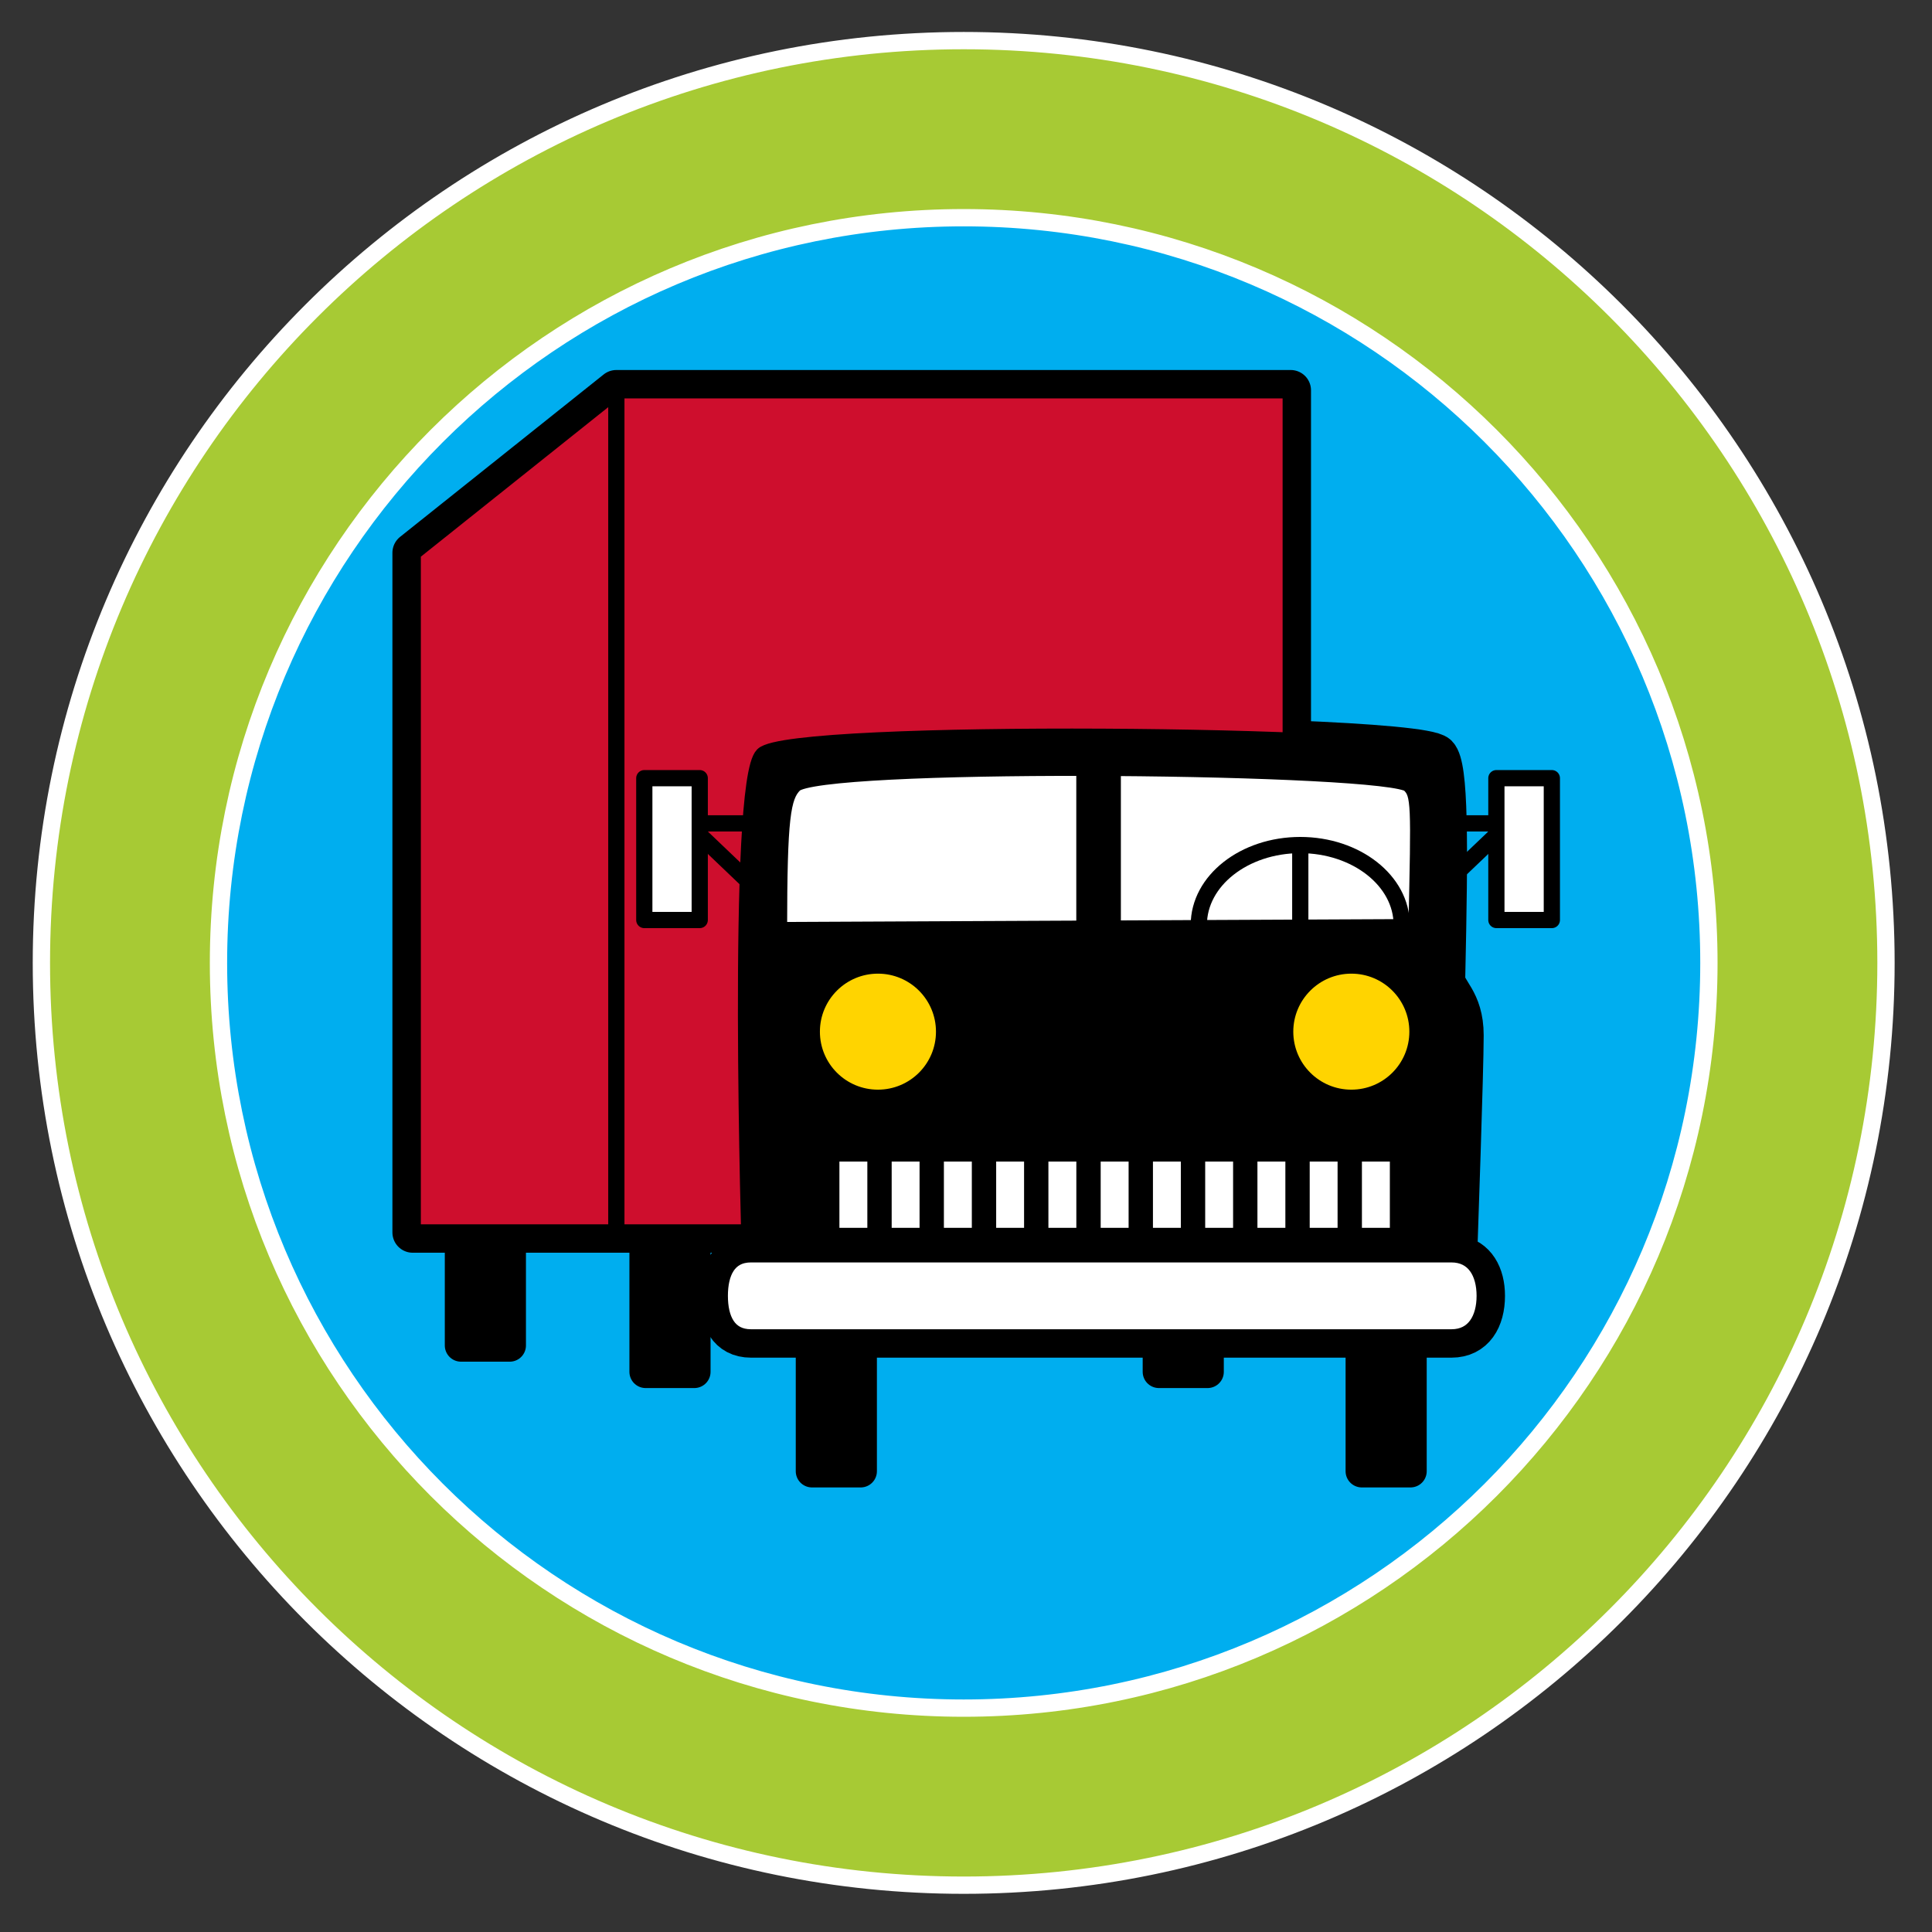 <?xml version="1.0" encoding="iso-8859-1"?>
<!-- Generator: Adobe Illustrator 23.0.6, SVG Export Plug-In . SVG Version: 6.00 Build 0)  -->
<svg version="1.1" id="Layer_3" xmlns="http://www.w3.org/2000/svg" xmlns:xlink="http://www.w3.org/1999/xlink" x="0px" y="0px"
	 viewBox="0 0 71.928 71.928" style="enable-background:new 0 0 71.928 71.928;" xml:space="preserve">
<rect x="0" y="0" width="71.928" height="71.928" fill="#333333" stroke="none"/>
<path style="fill:#00AEEF;" d="M66.586,35.48c0,17.155-13.907,31.062-31.062,31.062S4.462,52.635,4.462,35.48
	c0-17.154,13.907-31.061,31.061-31.061S66.586,18.326,66.586,35.48z"/>
<path style="fill:#FFFFFF;stroke:#000000;stroke-width:1.511;stroke-linecap:round;stroke-linejoin:round;" d="M54.241,46.743
	c0.018-0.536,0.241-6.918,0.241-8.196c0-1.335-0.697-1.633-0.687-2.123c0.11-5.044,0.125-7.902-0.285-8.312
	c-0.234-0.233-2.443-0.418-5.457-0.537V14.531H22.946l-7.581,6.048v25.304h12.528c0.011,0.41,0.019,0.694,0.023,0.824
	c-0.815,0.028-1.118,0.7-1.118,1.537c0,0.854,0.309,1.546,1.163,1.546h26.074c0.854,0,1.24-0.691,1.24-1.546
	C55.275,47.468,54.938,46.853,54.241,46.743z"/>
<rect x="24.037" y="45.03" style="stroke:#000000;stroke-width:1.208;stroke-linecap:round;stroke-linejoin:round;" width="1.813" height="6.043"/>
<rect x="43.146" y="45.03" style="stroke:#000000;stroke-width:1.208;stroke-linecap:round;stroke-linejoin:round;" width="1.812" height="6.043"/>
<rect x="17.164" y="44.048" style="stroke:#000000;stroke-width:1.208;stroke-linecap:round;stroke-linejoin:round;" width="1.813" height="6.043"/>
<rect x="22.946" y="14.531" style="fill:#CE0E2D;stroke:#000000;stroke-width:0.604;stroke-linecap:round;stroke-linejoin:round;" width="25.107" height="31.352"/>
<polygon style="fill:#CE0E2D;stroke:#000000;stroke-width:0.604;stroke-linecap:round;stroke-linejoin:round;" points="
	15.366,45.883 22.946,45.883 22.946,14.531 15.366,20.58 "/>
<path style="stroke:#000000;stroke-width:0.604;stroke-linecap:round;stroke-linejoin:round;" d="M53.795,36.424
	c-0.011,0.49,0.687,0.788,0.687,2.123c0,1.335-0.243,8.248-0.243,8.248h-26.32c0,0-0.546-17.652,0.485-18.683
	c1.031-1.031,24.318-0.789,25.106,0C53.92,28.521,53.905,31.379,53.795,36.424z"/>
<path style="fill:#FFFFFF;stroke:#000000;stroke-width:0.604;stroke-linecap:round;stroke-linejoin:round;" d="M29.002,34.628
	l11.37-0.053v-5.991c-5.265-0.008-10.348,0.176-10.796,0.625C29.127,29.657,29.006,30.417,29.002,34.628z M52.478,29.209
	c-0.353-0.353-5.641-0.585-11.05-0.62v5.981l11.31-0.052C52.838,29.916,52.852,29.583,52.478,29.209z"/>
<path style="fill:#FFD400;" d="M34.846,38.409c0,1.194-0.967,2.159-2.161,2.159c-1.193,0-2.16-0.965-2.16-2.159
	c0-1.192,0.966-2.16,2.16-2.16C33.879,36.248,34.846,37.216,34.846,38.409z"/>
<path style="fill:#FFD400;" d="M52.47,38.409c0,1.194-0.966,2.159-2.16,2.159c-1.193,0-2.161-0.965-2.161-2.159
	c0-1.192,0.968-2.16,2.161-2.16C51.503,36.248,52.47,37.216,52.47,38.409z"/>
<polyline style="fill:none;stroke:#000000;stroke-width:0.604;stroke-linecap:round;stroke-linejoin:round;" points="
	27.864,30.654 25.598,30.654 27.814,32.769 "/>
<rect x="23.987" y="28.971" style="fill:#FFFFFF;stroke:#000000;stroke-width:0.604;stroke-linecap:round;stroke-linejoin:round;" width="2.064" height="5.281"/>
<polyline style="fill:none;stroke:#000000;stroke-width:0.604;stroke-linecap:round;stroke-linejoin:round;" points="
	53.898,30.654 56.164,30.654 53.947,32.769 "/>
<rect x="55.71" y="28.971" style="fill:#FFFFFF;stroke:#000000;stroke-width:0.604;stroke-linecap:round;stroke-linejoin:round;" width="2.065" height="5.281"/>
<rect x="30.798" y="43.094" style="fill:#FFFFFF;stroke:#000000;stroke-width:0.302;stroke-linecap:round;stroke-linejoin:round;" width="21.399" height="2.769"/>
<path style="fill:none;stroke:#000000;stroke-width:0.604;stroke-linejoin:round;" d="M44.632,34.431c0-1.64,1.691-2.97,3.776-2.97
	c2.085,0,3.777,1.33,3.777,2.97"/>
<line style="fill:none;stroke:#000000;stroke-width:0.604;stroke-linejoin:round;" x1="48.409" y1="31.46" x2="48.409" y2="34.33"/>
<rect x="30.23" y="48.731" style="stroke:#000000;stroke-width:1.208;stroke-linecap:round;stroke-linejoin:round;" width="1.813" height="6.042"/>
<rect x="50.7" y="48.731" style="stroke:#000000;stroke-width:1.208;stroke-linecap:round;stroke-linejoin:round;" width="1.812" height="6.042"/>
<path style="fill:#FFFFFF;stroke:#000000;stroke-width:0.604;stroke-linecap:round;stroke-linejoin:round;" d="M55.275,48.244
	c0,0.854-0.386,1.546-1.24,1.546H27.961c-0.854,0-1.163-0.691-1.163-1.546l0,0c0-0.854,0.309-1.546,1.163-1.546h26.074
	C54.889,46.698,55.275,47.39,55.275,48.244L55.275,48.244z"/>
<g>
	
		<line style="fill:#FFFFFF;stroke:#000000;stroke-width:0.906;stroke-linecap:round;stroke-linejoin:round;" x1="52.197" y1="43.094" x2="52.197" y2="45.862"/>
	
		<line style="fill:#FFFFFF;stroke:#000000;stroke-width:0.906;stroke-linecap:round;stroke-linejoin:round;" x1="50.251" y1="43.094" x2="50.251" y2="45.862"/>
	
		<line style="fill:#FFFFFF;stroke:#000000;stroke-width:0.906;stroke-linecap:round;stroke-linejoin:round;" x1="48.307" y1="43.094" x2="48.307" y2="45.862"/>
	
		<line style="fill:#FFFFFF;stroke:#000000;stroke-width:0.906;stroke-linecap:round;stroke-linejoin:round;" x1="46.361" y1="43.093" x2="46.361" y2="45.862"/>
	
		<line style="fill:#FFFFFF;stroke:#000000;stroke-width:0.906;stroke-linecap:round;stroke-linejoin:round;" x1="44.416" y1="43.094" x2="44.416" y2="45.862"/>
	
		<line style="fill:#FFFFFF;stroke:#000000;stroke-width:0.906;stroke-linecap:round;stroke-linejoin:round;" x1="42.471" y1="43.094" x2="42.471" y2="45.862"/>
	
		<line style="fill:#FFFFFF;stroke:#000000;stroke-width:0.906;stroke-linecap:round;stroke-linejoin:round;" x1="40.525" y1="43.094" x2="40.525" y2="45.862"/>
	
		<line style="fill:#FFFFFF;stroke:#000000;stroke-width:0.906;stroke-linecap:round;stroke-linejoin:round;" x1="38.579" y1="43.094" x2="38.579" y2="45.862"/>
	
		<line style="fill:#FFFFFF;stroke:#000000;stroke-width:0.906;stroke-linecap:round;stroke-linejoin:round;" x1="36.634" y1="43.094" x2="36.634" y2="45.862"/>
	
		<line style="fill:#FFFFFF;stroke:#000000;stroke-width:0.906;stroke-linecap:round;stroke-linejoin:round;" x1="34.688" y1="43.094" x2="34.688" y2="45.862"/>
	
		<line style="fill:#FFFFFF;stroke:#000000;stroke-width:0.906;stroke-linecap:round;stroke-linejoin:round;" x1="32.744" y1="43.094" x2="32.744" y2="45.862"/>
	
		<line style="fill:#FFFFFF;stroke:#000000;stroke-width:0.906;stroke-linecap:round;stroke-linejoin:round;" x1="30.798" y1="45.862" x2="30.798" y2="43.094"/>
</g>
<path style="fill:#A7CA34;stroke:#FFFFFF;stroke-width:0.644;" d="M70.215,35.849c0,18.963-15.373,34.336-34.336,34.336
	S1.541,54.812,1.541,35.849S16.915,1.512,35.878,1.512S70.215,16.886,70.215,35.849z M35.878,8.105
	c-15.322,0-27.744,12.422-27.744,27.744c0,15.323,12.422,27.744,27.744,27.744c15.323,0,27.744-12.421,27.744-27.744
	C63.622,20.527,51.201,8.105,35.878,8.105z"/>
</svg>
